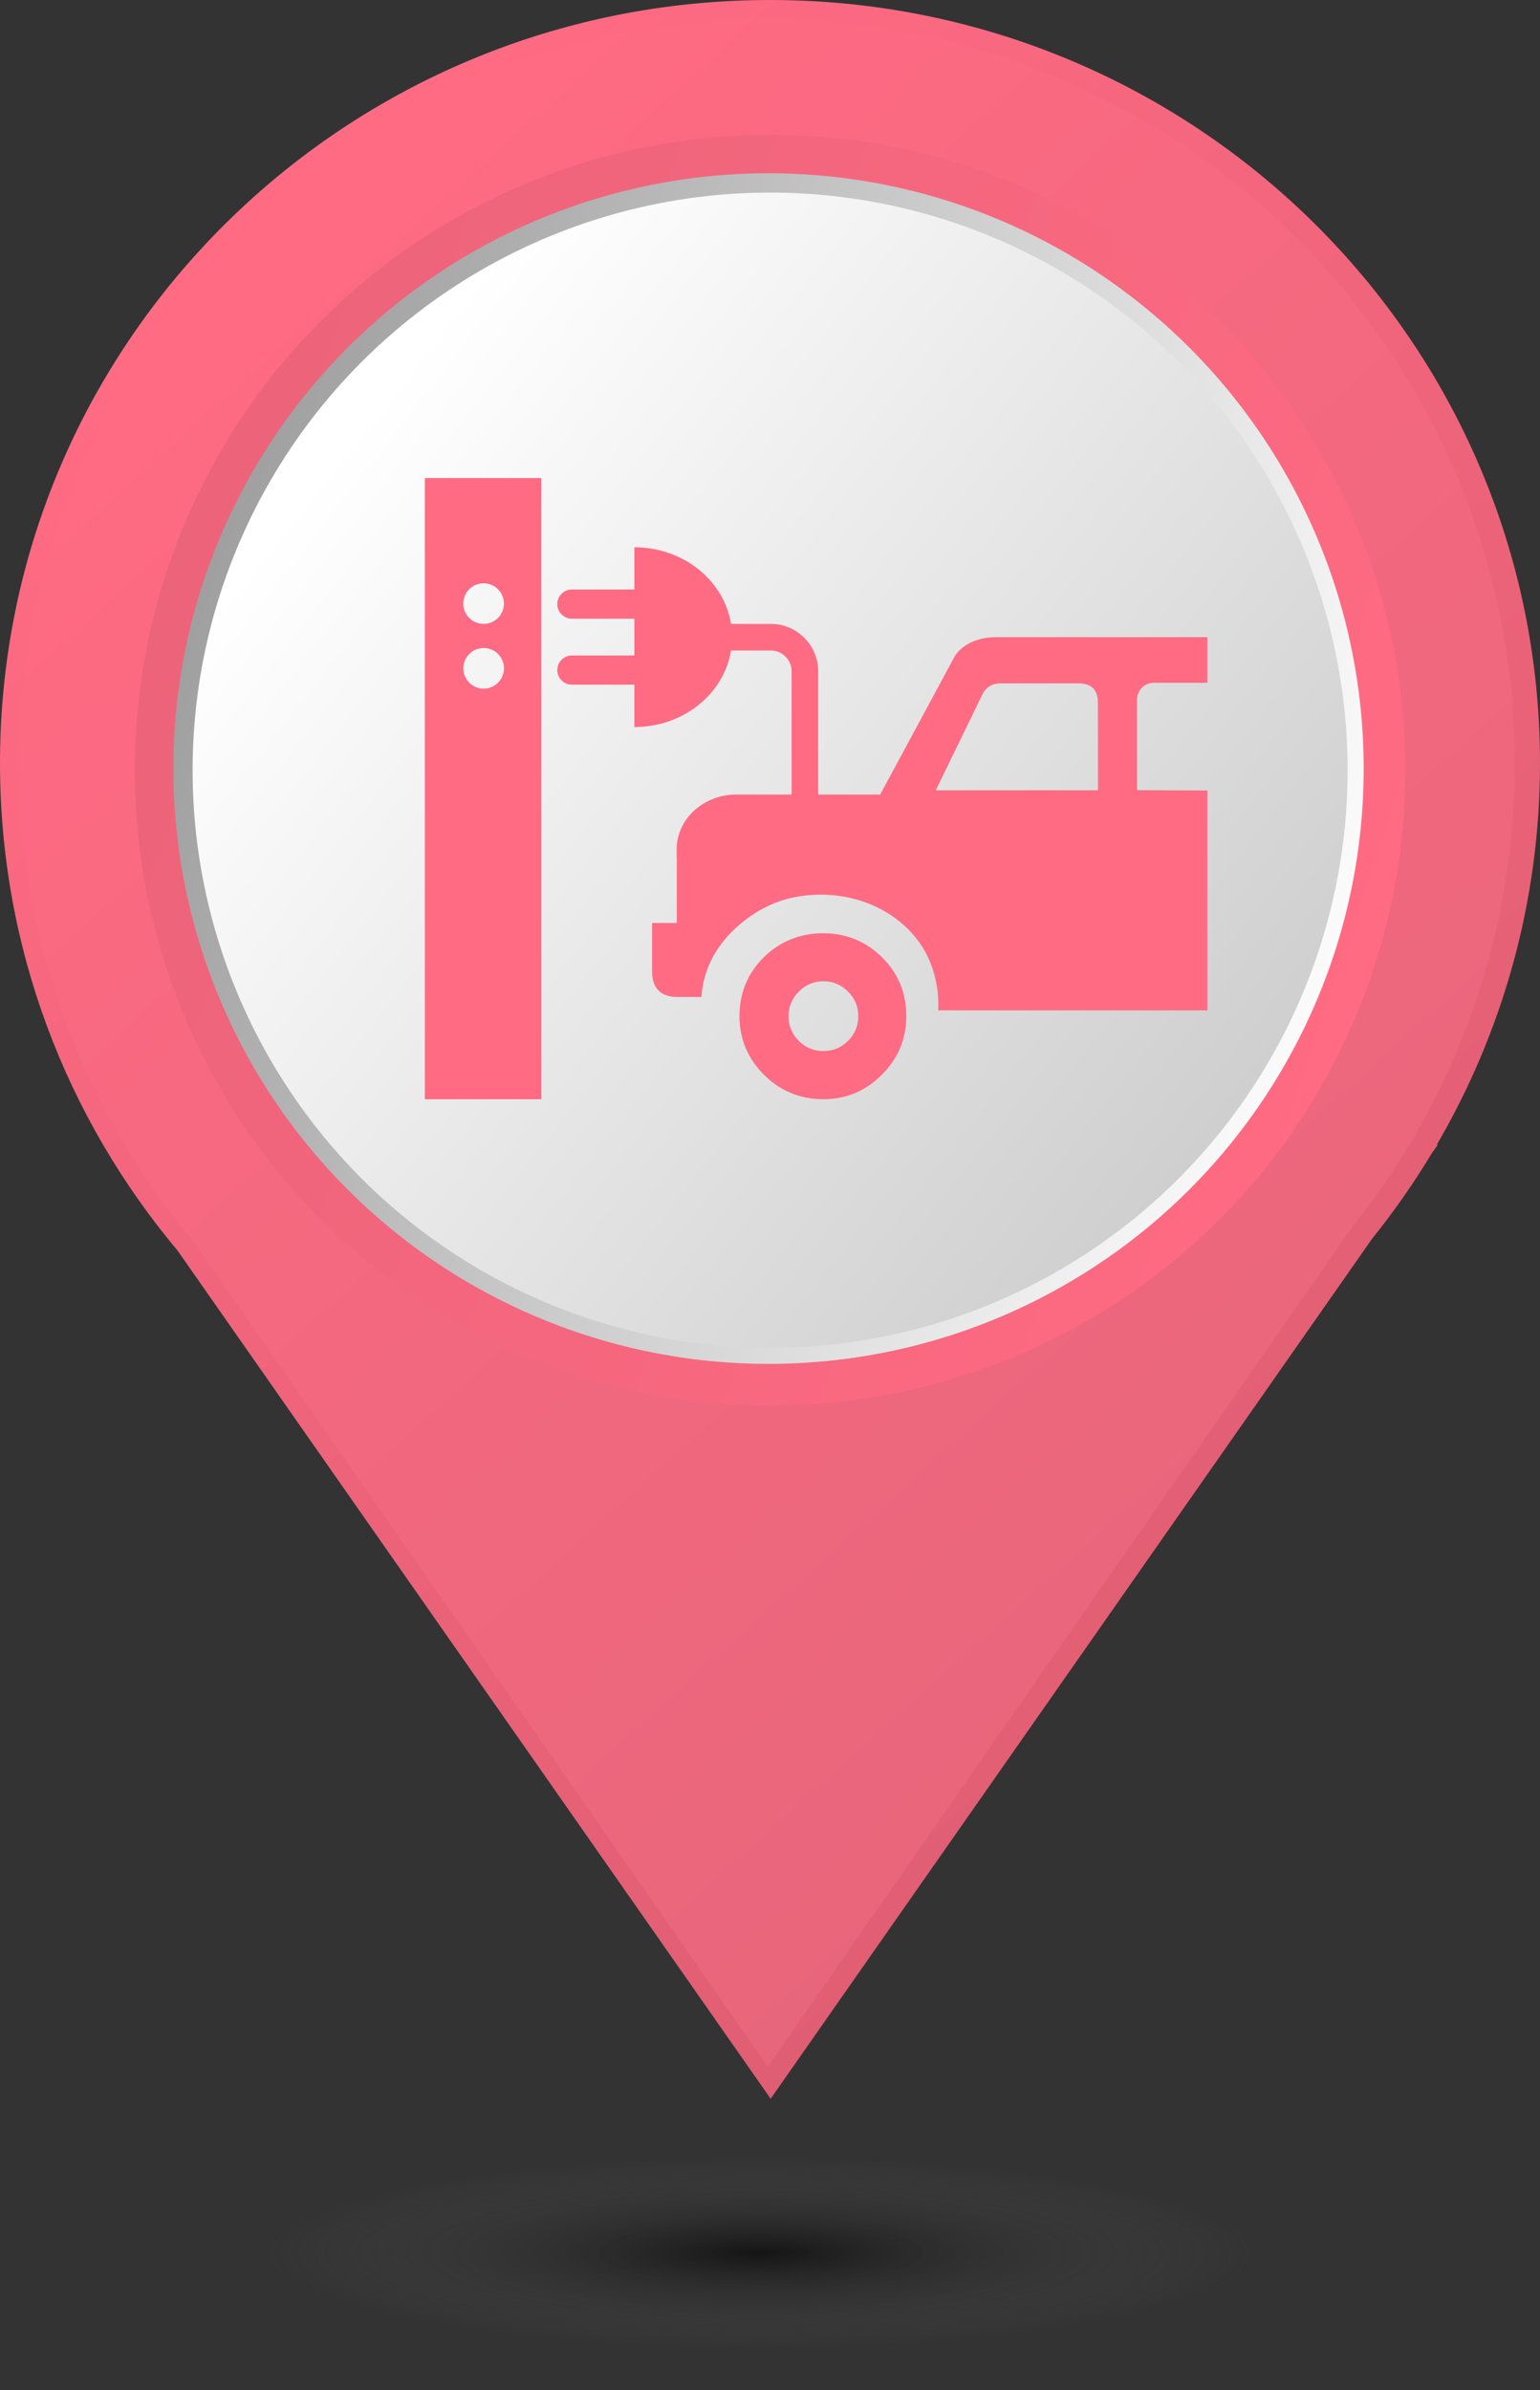 <svg width="29" height="45" viewBox="0 0 29 45" fill="none" xmlns="http://www.w3.org/2000/svg">
<rect x="0" y="0" width="29" height="45" fill="#333333" stroke="none"/>
<path d="M21.478 14.368C21.478 18.334 18.232 21.552 14.228 21.552C10.224 21.552 6.978 18.334 6.978 14.368C6.978 10.401 10.224 7.184 14.228 7.184C18.233 7.184 21.478 10.401 21.478 14.368ZM29 14.368C29 6.433 22.509 0 14.5 0C6.492 0 0 6.433 0 14.368C0 17.857 1.256 21.056 3.344 23.545L14.512 39.513L25.845 23.312C26.252 22.807 26.624 22.275 26.96 21.716L27.075 21.553H27.056C28.29 19.438 29 16.987 29 14.368Z" fill="url(#paint0_linear_162_45)"/>
<path d="M21.221 14.379C21.221 18.248 18.069 21.388 14.18 21.388C10.291 21.388 7.14 18.248 7.14 14.379C7.14 10.509 10.292 7.371 14.18 7.371C18.07 7.371 21.221 10.509 21.221 14.379ZM28.526 14.379C28.526 6.638 22.222 0.362 14.444 0.362C6.668 0.362 0.363 6.638 0.363 14.379C0.363 17.783 1.583 20.904 3.611 23.331L14.457 38.909L25.461 23.104C25.856 22.612 26.218 22.093 26.545 21.547L26.656 21.388H26.638C27.836 19.325 28.526 16.933 28.526 14.379Z" fill="url(#paint1_linear_162_45)"/>
<circle cx="14.502" cy="14.5" r="11.963" fill="url(#paint2_linear_162_45)"/>
<circle cx="14.472" cy="14.47" r="11.208" fill="url(#paint3_linear_162_45)"/>
<circle cx="14.502" cy="14.501" r="10.875" fill="url(#paint4_linear_162_45)"/>
<path d="M16.607 18.02C16.302 17.722 15.932 17.57 15.506 17.57C15.068 17.57 14.691 17.722 14.385 18.02C14.08 18.321 13.925 18.695 13.925 19.131C13.925 19.558 14.08 19.928 14.385 20.233C14.691 20.539 15.068 20.695 15.506 20.695C15.932 20.695 16.303 20.539 16.607 20.233C16.913 19.929 17.067 19.558 17.067 19.131C17.067 18.694 16.913 18.32 16.607 18.02ZM15.969 19.597C15.841 19.725 15.687 19.788 15.506 19.788C15.325 19.788 15.171 19.725 15.042 19.597C14.913 19.467 14.849 19.313 14.849 19.131C14.849 18.952 14.914 18.798 15.042 18.669C15.171 18.54 15.325 18.474 15.506 18.474C15.687 18.474 15.841 18.54 15.969 18.669C16.098 18.798 16.163 18.952 16.163 19.131C16.163 19.313 16.098 19.467 15.969 19.597Z" fill="#FF6B83"/>
<path d="M8 9V20.695H10.194V9H8ZM9.106 10.982C9.318 10.982 9.489 11.153 9.489 11.364C9.489 11.575 9.318 11.746 9.106 11.746C8.895 11.746 8.724 11.575 8.724 11.364C8.724 11.153 8.895 10.982 9.106 10.982ZM9.107 12.965C8.896 12.965 8.725 12.794 8.725 12.583C8.725 12.371 8.896 12.2 9.107 12.2C9.319 12.2 9.49 12.371 9.49 12.583C9.49 12.794 9.319 12.965 9.107 12.965Z" fill="#FF6B83"/>
<path d="M21.727 12.855H22.735V11.996H18.741C18.482 11.996 18.137 12.093 17.973 12.366L16.575 14.959H15.408V12.64C15.408 12.147 15.007 11.746 14.514 11.746H13.766C13.634 10.93 12.871 10.304 11.946 10.304V11.099H10.769C10.617 11.099 10.494 11.222 10.494 11.373C10.494 11.525 10.617 11.648 10.769 11.648H11.946V12.341H10.769C10.617 12.341 10.494 12.464 10.494 12.615C10.494 12.767 10.617 12.89 10.769 12.89H11.946V13.688C12.871 13.688 13.634 13.062 13.766 12.247H14.514C14.731 12.247 14.907 12.423 14.907 12.64V14.959H13.864C13.245 14.959 12.742 15.421 12.742 15.992V16.157H12.745C12.745 16.321 12.745 16.647 12.745 16.647V17.377H12.279V18.286C12.279 18.607 12.441 18.77 12.763 18.77H13.208C13.247 18.228 13.496 17.767 13.953 17.385C14.412 17.006 14.895 16.844 15.463 16.844C16.169 16.844 16.853 17.143 17.276 17.695C17.739 18.298 17.666 19.022 17.666 19.022L22.735 19.023V14.883L21.411 14.876L21.411 13.172C21.411 12.996 21.552 12.855 21.727 12.855ZM17.621 14.879L18.514 13.045C18.601 12.906 18.713 12.865 18.867 12.865H20.307C20.553 12.865 20.675 12.987 20.675 13.233L20.677 14.879L17.621 14.879Z" fill="#FF6B83"/>
<ellipse cx="14.319" cy="42.413" rx="9.244" ry="1.812" fill="url(#paint5_radial_162_45)" fill-opacity="0.6"/>
<defs>
<linearGradient id="paint0_linear_162_45" x1="-5.10031e-08" y1="7.989" x2="22.099" y2="32.614" gradientUnits="userSpaceOnUse">
<stop stop-color="#FF6B83"/>
<stop offset="1" stop-color="#E05E73"/>
</linearGradient>
<linearGradient id="paint1_linear_162_45" x1="0.363" y1="8.156" x2="21.932" y2="32.081" gradientUnits="userSpaceOnUse">
<stop stop-color="#FF6B83"/>
<stop offset="1" stop-color="#E8667B"/>
</linearGradient>
<linearGradient id="paint2_linear_162_45" x1="26.528" y1="19.562" x2="1.185" y2="11.05" gradientUnits="userSpaceOnUse">
<stop stop-color="#FF6B83"/>
<stop offset="1" stop-color="#EB6379"/>
</linearGradient>
<linearGradient id="paint3_linear_162_45" x1="25.739" y1="19.213" x2="1.995" y2="11.238" gradientUnits="userSpaceOnUse">
<stop stop-color="white"/>
<stop offset="1" stop-color="#999999"/>
</linearGradient>
<linearGradient id="paint4_linear_162_45" x1="4.896" y1="10.332" x2="24.109" y2="25.376" gradientUnits="userSpaceOnUse">
<stop stop-color="white"/>
<stop offset="1" stop-color="#C7C7C7"/>
</linearGradient>
<radialGradient id="paint5_radial_162_45" cx="0" cy="0" r="1" gradientUnits="userSpaceOnUse" gradientTransform="translate(14.319 42.413) scale(9.244 1.812)">
<stop/>
<stop offset="1" stop-color="#666666" stop-opacity="0"/>
</radialGradient>
</defs>
</svg>
